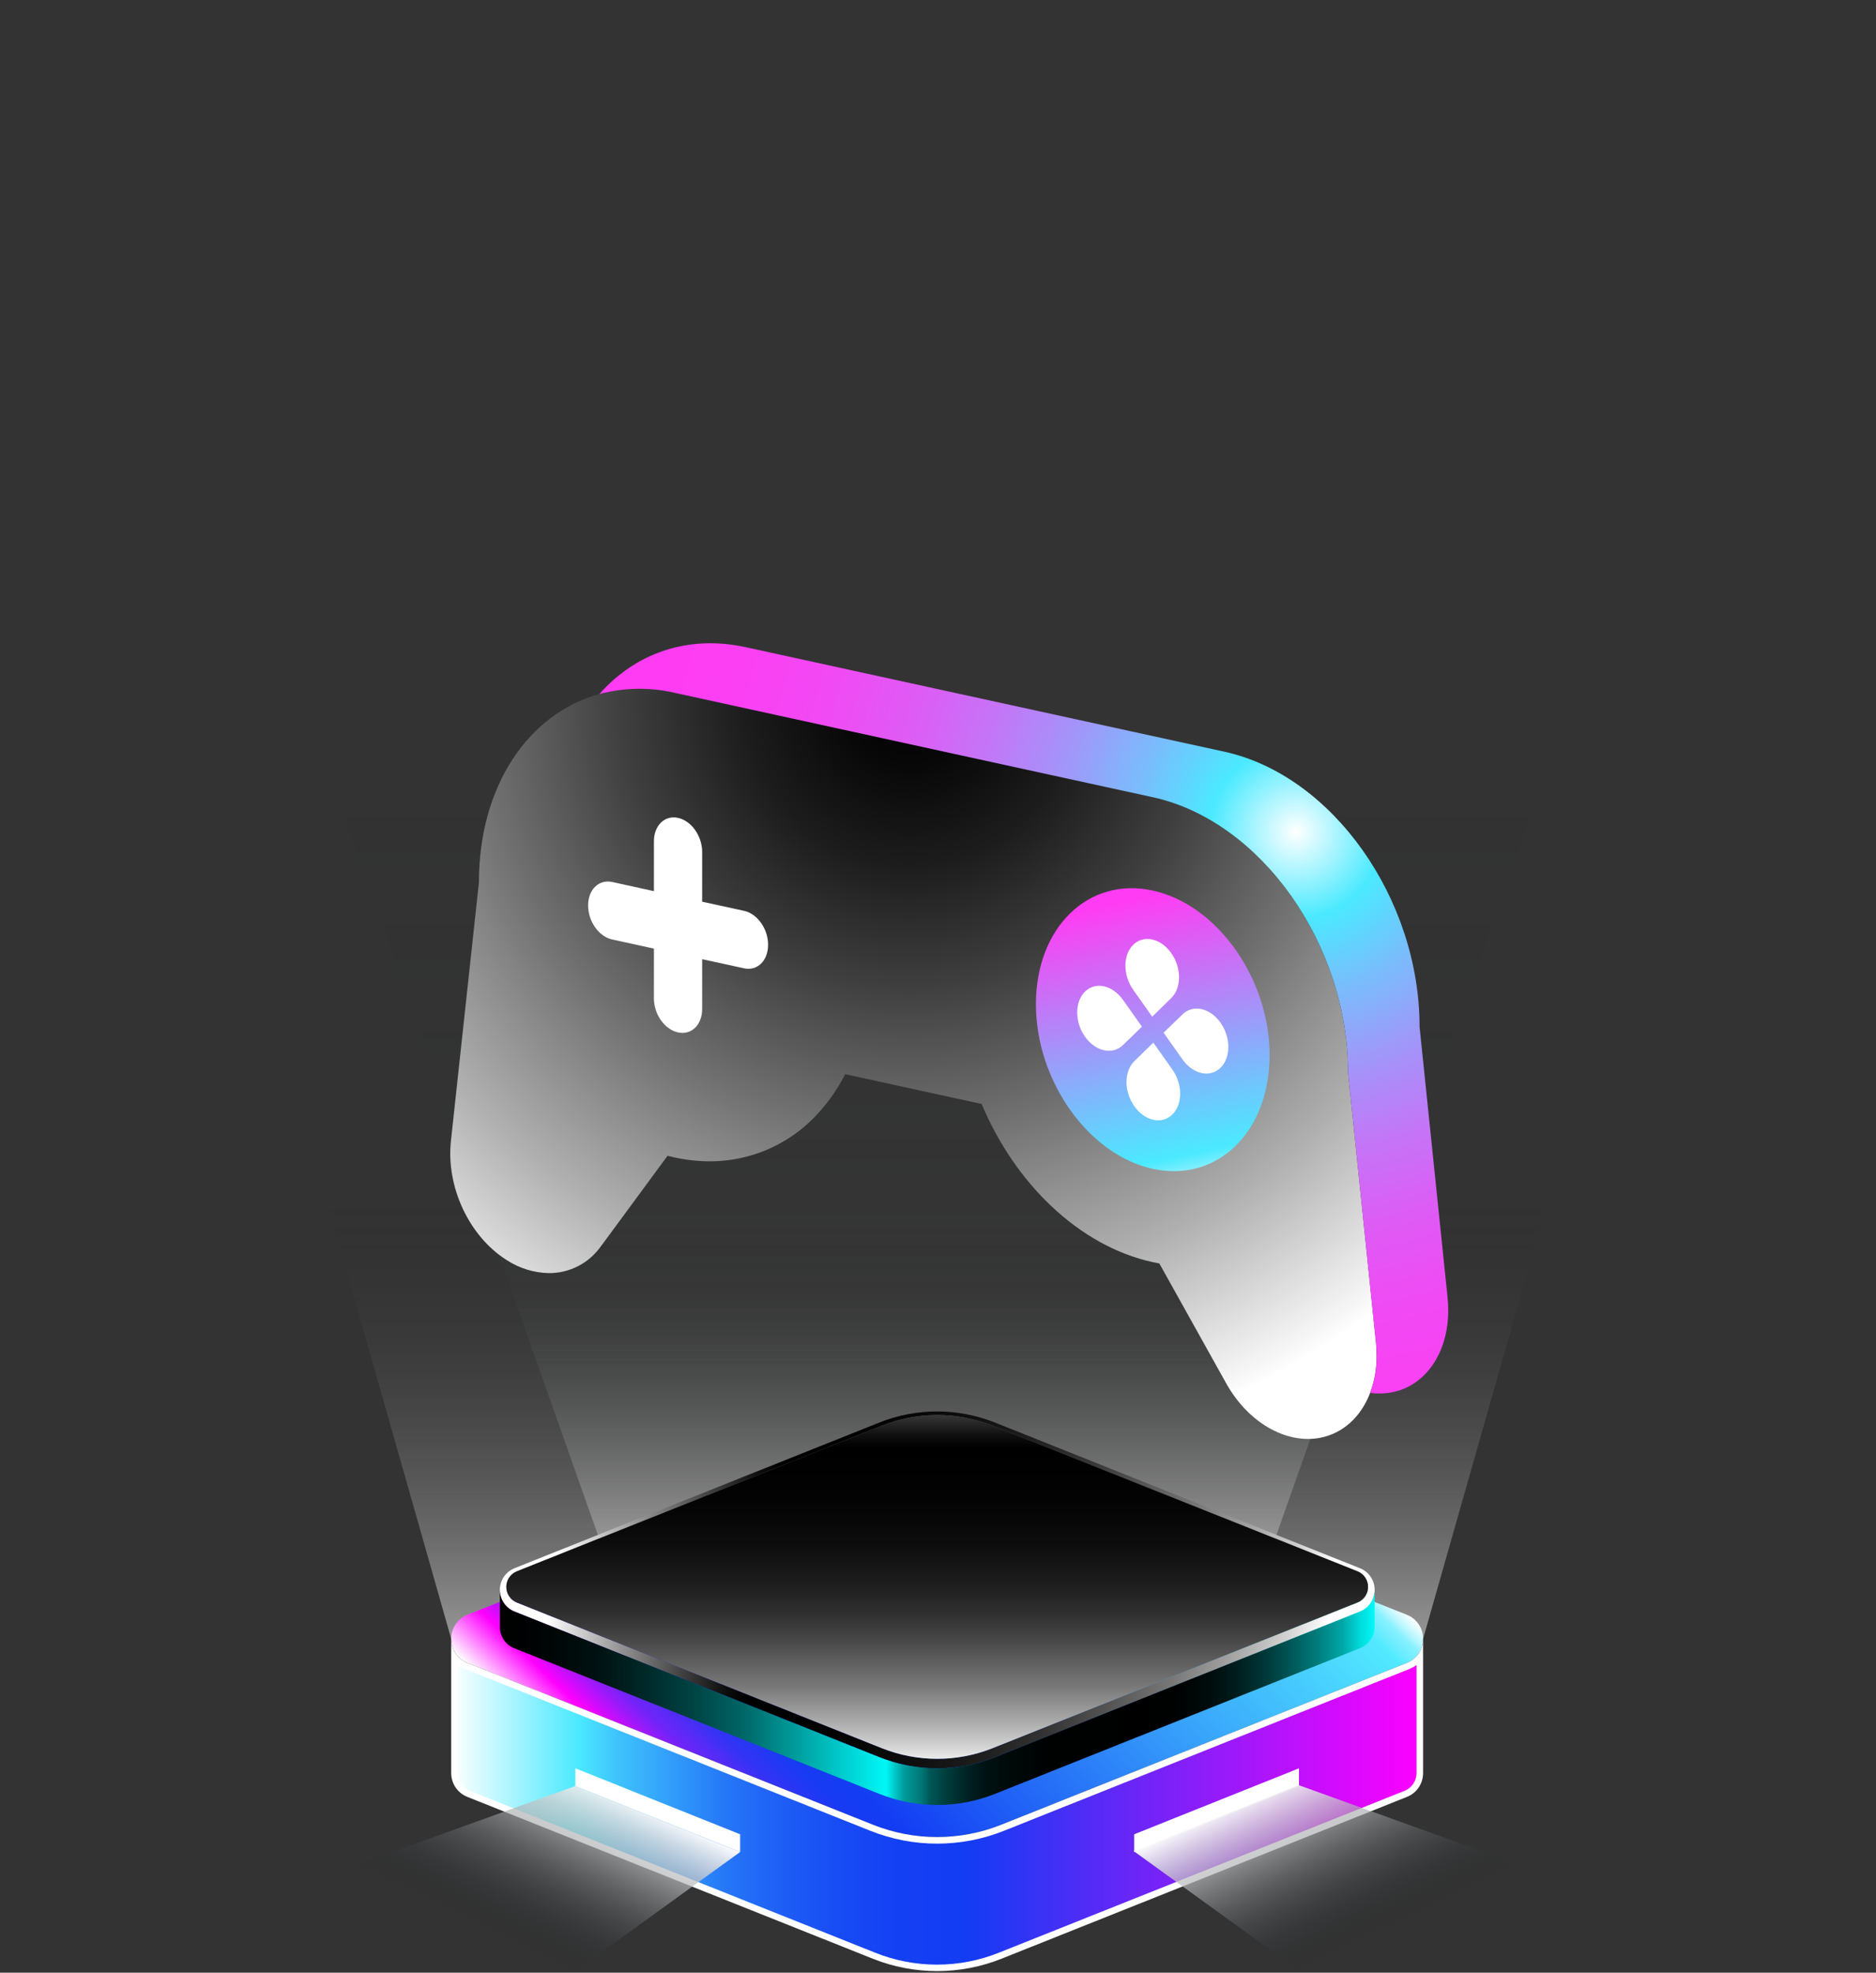 <svg width="700" height="736" viewBox="0 0 700 736" fill="none" xmlns="http://www.w3.org/2000/svg">
<rect x="0" y="0" width="700" height="736" fill="#333333" stroke="none"/>
<path style="mix-blend-mode:color-dodge" d="M699.37 19.37L531.01 611.45H168.36L0 19.37H699.37Z" fill="url(#paint0_linear_2195_752)"/>
<path style="mix-blend-mode:color-dodge" d="M678.78 0L469.41 592.08H229.95L20.59 0H678.78Z" fill="url(#paint1_linear_2195_752)"/>
<path d="M531 611.45C531.022 613.393 530.449 615.297 529.359 616.905C528.269 618.514 526.713 619.751 524.9 620.45L484.78 636.45L373.68 680.79C358.272 686.948 341.087 686.948 325.68 680.79L214.58 636.45L174.46 620.45C172.656 619.736 171.108 618.496 170.017 616.891C168.927 615.286 168.344 613.39 168.344 611.45C168.344 609.51 168.927 607.614 170.017 606.009C171.108 604.404 172.656 603.164 174.46 602.45L325.67 542.1C341.079 535.953 358.26 535.953 373.67 542.1L524.9 602.46C526.711 603.159 528.266 604.394 529.356 606.001C530.446 607.607 531.02 609.509 531 611.45Z" fill="url(#paint2_linear_2195_752)"/>
<path d="M531 611.45V661.45C531.024 663.393 530.452 665.298 529.361 666.906C528.271 668.515 526.714 669.752 524.9 670.45L373.68 730.8C358.271 736.947 341.09 736.947 325.68 730.8L174.45 670.44C172.639 669.739 171.085 668.502 169.997 666.893C168.908 665.285 168.337 663.382 168.36 661.44V611.44C168.339 613.382 168.91 615.284 169.998 616.892C171.087 618.5 172.64 619.738 174.45 620.44L214.57 636.44L325.67 680.78C341.078 686.938 358.262 686.938 373.67 680.78L484.78 636.44L524.9 620.44C526.712 619.741 528.266 618.506 529.357 616.899C530.447 615.293 531.02 613.391 531 611.45Z" fill="white"/>
<path d="M349.679 733C341.766 733.008 333.925 731.5 326.579 728.56L175.359 668.17C174.006 667.647 172.846 666.723 172.033 665.522C171.22 664.321 170.793 662.9 170.809 661.45V621.21C171.654 621.821 172.571 622.325 173.539 622.71L324.769 683.07C340.762 689.456 358.596 689.456 374.589 683.07L485.699 638.72L525.819 622.72C526.793 622.339 527.713 621.835 528.559 621.22V661.46C528.574 662.91 528.146 664.33 527.333 665.53C526.52 666.731 525.361 667.655 524.009 668.18L372.779 728.52C365.436 731.474 357.594 732.995 349.679 733Z" fill="url(#paint3_linear_2195_752)"/>
<path style="mix-blend-mode:color-dodge" d="M507.42 585.09L371.29 530.76C357.416 525.22 341.944 525.22 328.07 530.76L192 585.09C190.382 585.736 188.995 586.852 188.017 588.294C187.04 589.736 186.518 591.438 186.518 593.18C186.518 594.922 187.04 596.624 188.017 598.066C188.995 599.509 190.382 600.625 192 601.27L228.11 615.69L328.11 655.6C341.984 661.14 357.456 661.14 371.33 655.6L471.33 615.69L507.45 601.27C509.068 600.625 510.456 599.509 511.433 598.066C512.41 596.624 512.933 594.922 512.933 593.18C512.933 591.438 512.41 589.736 511.433 588.294C510.456 586.852 509.068 585.736 507.45 585.09H507.42ZM506.51 597.9L470.39 612.31L370.39 652.23C357.1 657.537 342.28 657.537 328.99 652.23L192.86 597.9C191.698 597.434 190.701 596.631 190 595.593C189.298 594.556 188.923 593.332 188.923 592.08C188.923 590.828 189.298 589.604 190 588.567C190.701 587.529 191.698 586.726 192.86 586.26L329 531.93C342.29 526.623 357.11 526.623 370.4 531.93L506.53 586.26C507.693 586.726 508.689 587.529 509.391 588.567C510.093 589.604 510.468 590.828 510.468 592.08C510.468 593.332 510.093 594.556 509.391 595.593C508.689 596.631 507.693 597.434 506.53 597.9H506.51Z" fill="url(#paint4_linear_2195_752)"/>
<path style="mix-blend-mode:color-dodge" d="M510.449 592.08C510.462 593.335 510.091 594.565 509.387 595.605C508.683 596.644 507.68 597.445 506.509 597.9L470.389 612.31L370.389 652.23C357.1 657.537 342.279 657.537 328.989 652.23L192.859 597.9C191.697 597.434 190.701 596.631 189.999 595.593C189.297 594.556 188.922 593.332 188.922 592.08C188.922 590.828 189.297 589.604 189.999 588.567C190.701 587.529 191.697 586.726 192.859 586.26L328.999 531.93C342.289 526.623 357.11 526.623 370.399 531.93L506.529 586.26C507.696 586.718 508.695 587.52 509.396 588.56C510.096 589.599 510.463 590.827 510.449 592.08Z" fill="url(#paint5_linear_2195_752)"/>
<path style="mix-blend-mode:color-dodge" d="M512.9 593.18V606.86C512.918 608.607 512.401 610.318 511.42 611.763C510.439 613.209 509.04 614.321 507.41 614.95L371.29 669.28C357.416 674.82 341.944 674.82 328.07 669.28L192 615C190.371 614.37 188.974 613.258 187.994 611.812C187.015 610.367 186.5 608.656 186.52 606.91V593.18C186.5 594.926 187.015 596.637 187.994 598.083C188.974 599.528 190.371 600.64 192 601.27L228.11 615.69L328.11 655.6C341.984 661.14 357.456 661.14 371.33 655.6L471.33 615.69L507.44 601.27C509.064 600.636 510.457 599.522 511.432 598.077C512.408 596.632 512.92 594.924 512.9 593.18Z" fill="url(#paint6_linear_2195_752)"/>
<path d="M484.689 666.36L423.199 690.98V684.37L484.689 659.75V666.36Z" fill="white"/>
<path d="M214.67 666.36L276.17 690.98V684.37L214.67 659.75V666.36Z" fill="white"/>
<path style="mix-blend-mode:color-dodge" d="M131.219 696.43L214.669 735.41L276.169 690.98L214.669 666.36L131.219 696.43Z" fill="url(#paint7_linear_2195_752)"/>
<path style="mix-blend-mode:color-dodge" d="M567.95 696.07L484.5 735.05L423 690.62L484.5 666L567.95 696.07Z" fill="url(#paint8_linear_2195_752)"/>
<path style="mix-blend-mode:color-dodge" d="M513.66 505.88C513.7 510.582 512.884 515.251 511.25 519.66C507.9 528.47 501.25 534.77 492.6 536.43C479.82 538.89 465.6 530.66 457.49 516.04L432.58 471.38C431.77 471.23 430.95 471.07 430.14 470.9C402.62 464.9 378.67 441.47 366.29 411.9L326.91 403.29L315.37 400.77C312.884 405.669 309.789 410.236 306.16 414.36C300.712 420.686 293.883 425.675 286.2 428.942C278.517 432.208 270.185 433.665 261.85 433.2C258.374 433.028 254.918 432.563 251.52 431.81C250.71 431.64 249.89 431.44 249.08 431.23L229.42 457.94L224.17 465.05C221.986 468.132 219.094 470.644 215.737 472.375C212.38 474.107 208.657 475.007 204.88 475C199.252 474.9 193.767 473.208 189.06 470.12C175.06 461.32 166.4 442.8 168.25 425.73L178.7 329.23C178.7 293.11 197.24 266.23 223.61 258.92C232.733 256.478 242.315 256.306 251.52 258.42L430.14 297.42C470.36 306.24 503 352.19 503 400.09L513.46 501.15C513.58 502.76 513.66 504.33 513.66 505.88Z" fill="url(#paint9_radial_2195_752)"/>
<path style="mix-blend-mode:hard-light" d="M473.729 393.7C473.729 422.33 454.179 441.35 430.139 436.09C406.099 430.83 386.539 403.27 386.539 374.65C386.539 346.03 406.099 327 430.139 332.26C454.179 337.52 473.729 365.07 473.729 393.7Z" fill="url(#paint10_linear_2195_752)"/>
<path d="M429.93 379.32L422.86 369.32C418.95 363.81 418.95 356.32 422.86 352.47C426.77 348.67 433.1 350.05 437.01 355.56C440.92 361.07 440.92 368.56 437.01 372.41L429.93 379.32Z" fill="white"/>
<path d="M434.18 385.3L441.25 395.3C445.16 400.81 451.5 402.19 455.4 398.39C459.31 394.59 459.31 387.05 455.4 381.54C451.5 376.04 445.16 374.65 441.25 378.45L434.18 385.3Z" fill="white"/>
<path d="M430.34 389L437.42 399C441.33 404.51 441.33 412.05 437.42 415.85C433.51 419.65 427.18 418.27 423.27 412.76C419.36 407.25 419.36 399.76 423.27 395.91L430.34 389Z" fill="white"/>
<path d="M426.1 383.05L419.02 373.05C415.12 367.54 408.78 366.15 404.87 369.95C400.97 373.75 400.97 381.3 404.87 386.81C408.78 392.31 415.12 393.7 419.02 389.9L426.1 383.05Z" fill="white"/>
<path d="M277.639 339.83L261.999 336.42V317.85C261.999 311.92 257.999 306.24 252.999 305.15C247.999 304.07 243.999 307.99 243.999 313.91V332.48L228.439 329.07C223.439 327.99 219.439 331.91 219.439 337.83C219.439 343.75 223.439 349.44 228.439 350.52L243.999 353.93V372.5C243.999 378.43 247.999 384.11 252.999 385.19C257.999 386.28 261.999 382.36 261.999 376.44V357.87L277.599 361.27C282.599 362.36 286.599 358.44 286.599 352.52C286.639 346.6 282.609 340.91 277.639 339.83Z" fill="white"/>
<path style="mix-blend-mode:color-dodge" d="M540.39 488.92C540.39 504.61 532.05 517.04 519.33 519.48C516.665 519.985 513.935 520.046 511.25 519.66C512.884 515.251 513.701 510.582 513.66 505.88C513.66 504.33 513.58 502.76 513.42 501.15L503 400.09C503 352.19 470.4 306.24 430.18 297.45L251.56 258.45C242.356 256.336 232.773 256.508 223.65 258.95C237 243.81 256.49 236.71 278.25 241.46L456.87 280.46C497.09 289.24 529.69 335.19 529.69 383.09L540.15 484.2C540.31 485.8 540.39 487.38 540.39 488.92Z" fill="url(#paint11_radial_2195_752)"/>
<defs>
<linearGradient id="paint0_linear_2195_752" x1="349.68" y1="21.45" x2="349.68" y2="610.2" gradientUnits="userSpaceOnUse">
<stop offset="0.095" stop-color="#0F151A" stop-opacity="0"/>
<stop offset="0.724" stop-color="#141414" stop-opacity="0"/>
<stop offset="1" stop-color="white" stop-opacity="0.48"/>
</linearGradient>
<linearGradient id="paint1_linear_2195_752" x1="349.68" y1="2.08" x2="349.68" y2="590.83" gradientUnits="userSpaceOnUse">
<stop offset="0.48" stop-color="#0F151A" stop-opacity="0"/>
<stop offset="0.816" stop-color="#484C50" stop-opacity="0.097"/>
<stop offset="1" stop-color="white" stop-opacity="0.41"/>
</linearGradient>
<linearGradient id="paint2_linear_2195_752" x1="260.68" y1="704.2" x2="438.69" y2="518.7" gradientUnits="userSpaceOnUse">
<stop stop-color="white"/>
<stop offset="0.07" stop-color="#FF00FF"/>
<stop offset="0.09" stop-color="#CB0DFC"/>
<stop offset="0.11" stop-color="#9B1AFA"/>
<stop offset="0.13" stop-color="#7124F8"/>
<stop offset="0.16" stop-color="#4F2DF6"/>
<stop offset="0.18" stop-color="#3533F5"/>
<stop offset="0.21" stop-color="#2238F4"/>
<stop offset="0.23" stop-color="#173BF3"/>
<stop offset="0.26" stop-color="#133CF3"/>
<stop offset="0.94" stop-color="#52EAFF"/>
<stop offset="0.95" stop-color="#67ECFF"/>
<stop offset="0.97" stop-color="#88F0FF"/>
<stop offset="0.98" stop-color="#B6F6FF"/>
<stop offset="1" stop-color="white"/>
</linearGradient>
<linearGradient id="paint3_linear_2195_752" x1="168.729" y1="677.09" x2="530.939" y2="677.09" gradientUnits="userSpaceOnUse">
<stop stop-color="white"/>
<stop offset="0.13" stop-color="#4BE9FF"/>
<stop offset="0.17" stop-color="#3FC3FC"/>
<stop offset="0.23" stop-color="#319AFA"/>
<stop offset="0.28" stop-color="#2678F7"/>
<stop offset="0.34" stop-color="#1E5EF5"/>
<stop offset="0.4" stop-color="#184BF4"/>
<stop offset="0.46" stop-color="#1440F3"/>
<stop offset="0.53" stop-color="#133CF3"/>
<stop offset="1" stop-color="#FF00FF"/>
</linearGradient>
<linearGradient id="paint4_linear_2195_752" x1="208.71" y1="571.74" x2="494.3" y2="615.17" gradientUnits="userSpaceOnUse">
<stop stop-color="white"/>
<stop offset="0.03" stop-color="#DFDFDF"/>
<stop offset="0.12" stop-color="#808080"/>
<stop offset="0.19" stop-color="#3B3B3B"/>
<stop offset="0.24" stop-color="#101010"/>
<stop offset="0.27"/>
<stop offset="0.39" stop-color="#030303"/>
<stop offset="0.49" stop-color="#0D0D0D"/>
<stop offset="0.58" stop-color="#1D1D1D"/>
<stop offset="0.66" stop-color="#343434"/>
<stop offset="0.73" stop-color="#525252"/>
<stop offset="0.81" stop-color="#777777"/>
<stop offset="0.88" stop-color="#A2A2A2"/>
<stop offset="0.95" stop-color="#D3D3D3"/>
<stop offset="1" stop-color="white"/>
</linearGradient>
<linearGradient id="paint5_linear_2195_752" x1="349.679" y1="495.93" x2="349.679" y2="659.95" gradientUnits="userSpaceOnUse">
<stop stop-color="white"/>
<stop offset="0.03" stop-color="#DFDFDF"/>
<stop offset="0.12" stop-color="#808080"/>
<stop offset="0.19" stop-color="#3B3B3B"/>
<stop offset="0.24" stop-color="#101010"/>
<stop offset="0.27"/>
<stop offset="0.39" stop-color="#030303"/>
<stop offset="0.49" stop-color="#0D0D0D"/>
<stop offset="0.58" stop-color="#1D1D1D"/>
<stop offset="0.66" stop-color="#343434"/>
<stop offset="0.73" stop-color="#525252"/>
<stop offset="0.81" stop-color="#777777"/>
<stop offset="0.88" stop-color="#A2A2A2"/>
<stop offset="0.95" stop-color="#D3D3D3"/>
<stop offset="1" stop-color="white"/>
</linearGradient>
<linearGradient id="paint6_linear_2195_752" x1="186.47" y1="633.31" x2="514.08" y2="633.31" gradientUnits="userSpaceOnUse">
<stop/>
<stop offset="0.05" stop-color="#000404"/>
<stop offset="0.11" stop-color="#001111"/>
<stop offset="0.16" stop-color="#002626"/>
<stop offset="0.22" stop-color="#004343"/>
<stop offset="0.28" stop-color="#006868"/>
<stop offset="0.33" stop-color="#009696"/>
<stop offset="0.39" stop-color="#00CCCC"/>
<stop offset="0.44" stop-color="#00F6F6"/>
<stop offset="0.45" stop-color="#00C8C8"/>
<stop offset="0.46" stop-color="#009D9D"/>
<stop offset="0.48" stop-color="#007777"/>
<stop offset="0.49" stop-color="#005757"/>
<stop offset="0.51" stop-color="#003B3B"/>
<stop offset="0.53" stop-color="#002525"/>
<stop offset="0.55" stop-color="#001414"/>
<stop offset="0.58" stop-color="#000909"/>
<stop offset="0.62" stop-color="#000202"/>
<stop offset="0.73"/>
<stop offset="0.78" stop-color="#000303"/>
<stop offset="0.81" stop-color="#000D0D"/>
<stop offset="0.84" stop-color="#001E1E"/>
<stop offset="0.87" stop-color="#003636"/>
<stop offset="0.9" stop-color="#005555"/>
<stop offset="0.93" stop-color="#007B7B"/>
<stop offset="0.96" stop-color="#00A7A7"/>
<stop offset="0.98" stop-color="#00DADA"/>
<stop offset="1" stop-color="#00FFFF"/>
</linearGradient>
<linearGradient id="paint7_linear_2195_752" x1="189.069" y1="723.62" x2="218.969" y2="662.45" gradientUnits="userSpaceOnUse">
<stop stop-color="#0F151A" stop-opacity="0"/>
<stop offset="1" stop-color="white"/>
</linearGradient>
<linearGradient id="paint8_linear_2195_752" x1="510.1" y1="723.26" x2="480.2" y2="662.09" gradientUnits="userSpaceOnUse">
<stop stop-color="#0F151A" stop-opacity="0"/>
<stop offset="1" stop-color="white"/>
</linearGradient>
<radialGradient id="paint9_radial_2195_752" cx="0" cy="0" r="1" gradientUnits="userSpaceOnUse" gradientTransform="translate(339.48 259.51) scale(288.92 288.92)">
<stop/>
<stop offset="0.09" stop-color="#080808"/>
<stop offset="0.22" stop-color="#1D1D1D"/>
<stop offset="0.38" stop-color="#404040"/>
<stop offset="0.56" stop-color="#717171"/>
<stop offset="0.77" stop-color="#AFAFAF"/>
<stop offset="0.99" stop-color="#FAFAFA"/>
<stop offset="1" stop-color="white"/>
</radialGradient>
<linearGradient id="paint10_linear_2195_752" x1="416.65" y1="336.662" x2="439.85" y2="444.764" gradientUnits="userSpaceOnUse">
<stop stop-color="#FF3CF3"/>
<stop offset="0.88" stop-color="#4BE9FF"/>
<stop offset="0.89" stop-color="#52EAFF"/>
<stop offset="0.91" stop-color="#67ECFF"/>
<stop offset="0.94" stop-color="#88F0FF"/>
<stop offset="0.96" stop-color="#B6F6FF"/>
<stop offset="0.99" stop-color="#F0FDFF"/>
<stop offset="1" stop-color="white"/>
</linearGradient>
<radialGradient id="paint11_radial_2195_752" cx="0" cy="0" r="1" gradientUnits="userSpaceOnUse" gradientTransform="translate(483.22 310.66) scale(246.89 246.89)">
<stop stop-color="white"/>
<stop offset="0.13" stop-color="#4BE9FF"/>
<stop offset="0.24" stop-color="#78BEFC"/>
<stop offset="0.36" stop-color="#A196F9"/>
<stop offset="0.48" stop-color="#C376F7"/>
<stop offset="0.6" stop-color="#DD5CF5"/>
<stop offset="0.73" stop-color="#F04AF4"/>
<stop offset="0.86" stop-color="#FB40F3"/>
<stop offset="1" stop-color="#FF3CF3"/>
</radialGradient>
</defs>
</svg>
